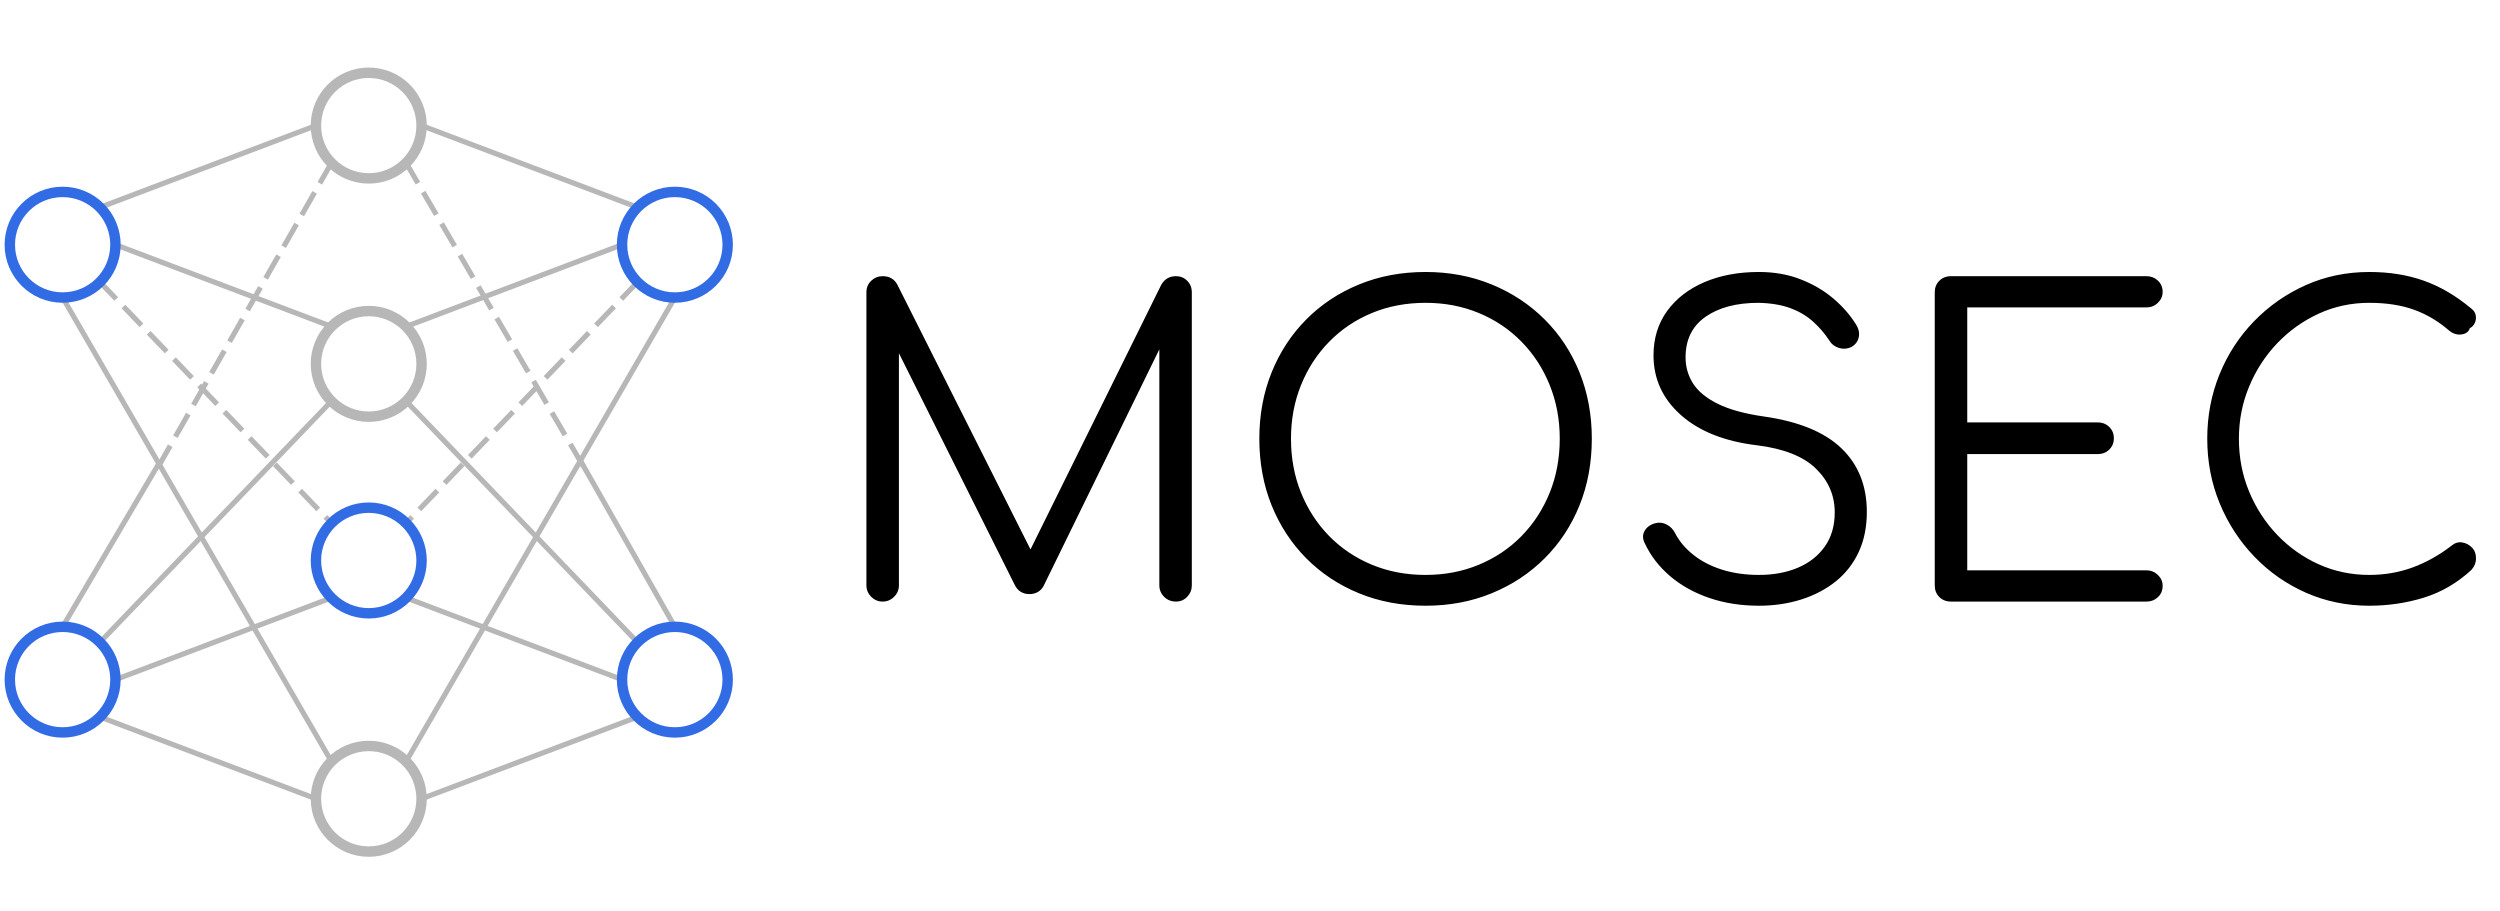 <svg version="1.1" viewBox="0.0 50.0 960.0 350.0" fill="none" stroke="none" stroke-linecap="square" stroke-miterlimit="10" xmlns:xlink="http://www.w3.org/1999/xlink" xmlns="http://www.w3.org/2000/svg"><rect x="0.0" y="50.0" width="960.0" height="350.0" fill="#333333" stroke="none"/><clipPath id="p.0"><path d="m0 0l960.0 0l0 540.0l-960.0 0l0 -540.0z" clip-rule="nonzero"/></clipPath><g clip-path="url(#p.0)"><path fill="#ffffff" d="m0 0l960.0 0l0 540.0l-960.0 0z" fill-rule="evenodd"/><path fill="#000000" fill-opacity="0.0" d="m38.392 158.316l88.85 92.567" fill-rule="evenodd"/><path stroke="#b7b7b7" stroke-width="2.0" stroke-linejoin="round" stroke-linecap="butt" stroke-dasharray="8.0,6.0" d="m38.392 158.316l88.85 92.567" fill-rule="evenodd"/><path fill="#000000" fill-opacity="0.0" d="m24.05 164.257l103.213 178.142" fill-rule="evenodd"/><path stroke="#b7b7b7" stroke-width="2.0" stroke-linejoin="round" stroke-linecap="butt" d="m24.05 164.257l103.213 178.142" fill-rule="evenodd"/><path fill="#000000" fill-opacity="0.0" d="m38.392 129.631l82.929 -31.402" fill-rule="evenodd"/><path stroke="#b7b7b7" stroke-width="2.0" stroke-linejoin="round" stroke-linecap="butt" d="m38.392 129.631l82.929 -31.402" fill-rule="evenodd"/><path fill="#000000" fill-opacity="0.0" d="m38.392 296.634l88.85 -92.567" fill-rule="evenodd"/><path stroke="#b7b7b7" stroke-width="2.0" stroke-linejoin="round" stroke-linecap="butt" d="m38.392 296.634l88.85 -92.567" fill-rule="evenodd"/><path fill="#000000" fill-opacity="0.0" d="m38.392 325.319l82.929 31.402" fill-rule="evenodd"/><path stroke="#b7b7b7" stroke-width="2.0" stroke-linejoin="round" stroke-linecap="butt" d="m38.392 325.319l82.929 31.402" fill-rule="evenodd"/><path fill="#000000" fill-opacity="0.0" d="m44.333 310.976l82.929 -31.402" fill-rule="evenodd"/><path stroke="#b7b7b7" stroke-width="2.0" stroke-linejoin="round" stroke-linecap="butt" d="m44.333 310.976l82.929 -31.402" fill-rule="evenodd"/><path fill="#000000" fill-opacity="0.0" d="m44.333 143.974l82.929 31.402" fill-rule="evenodd"/><path stroke="#b7b7b7" stroke-width="2.0" stroke-linejoin="round" stroke-linecap="butt" d="m44.333 143.974l82.929 31.402" fill-rule="evenodd"/><path fill="#000000" fill-opacity="0.0" d="m161.885 98.223l82.929 31.402" fill-rule="evenodd"/><path stroke="#b7b7b7" stroke-width="2.0" stroke-linejoin="round" stroke-linecap="butt" d="m161.885 98.223l82.929 31.402" fill-rule="evenodd"/><path fill="#000000" fill-opacity="0.0" d="m244.807 158.316l-88.85 92.567" fill-rule="evenodd"/><path stroke="#b7b7b7" stroke-width="2.0" stroke-linejoin="round" stroke-linecap="butt" stroke-dasharray="8.0,6.0" d="m244.807 158.316l-88.85 92.567" fill-rule="evenodd"/><path fill="#000000" fill-opacity="0.0" d="m238.866 143.974l-82.929 31.402" fill-rule="evenodd"/><path stroke="#b7b7b7" stroke-width="2.0" stroke-linejoin="round" stroke-linecap="butt" d="m238.866 143.974l-82.929 31.402" fill-rule="evenodd"/><path fill="#000000" fill-opacity="0.0" d="m259.15 164.257l-103.213 178.142" fill-rule="evenodd"/><path stroke="#b7b7b7" stroke-width="2.0" stroke-linejoin="round" stroke-linecap="butt" d="m259.15 164.257l-103.213 178.142" fill-rule="evenodd"/><path fill="#000000" fill-opacity="0.0" d="m244.807 296.634l-88.85 -92.567" fill-rule="evenodd"/><path stroke="#b7b7b7" stroke-width="2.0" stroke-linejoin="round" stroke-linecap="butt" d="m244.807 296.634l-88.85 -92.567" fill-rule="evenodd"/><path fill="#000000" fill-opacity="0.0" d="m238.866 310.976l-82.929 -31.402" fill-rule="evenodd"/><path stroke="#b7b7b7" stroke-width="2.0" stroke-linejoin="round" stroke-linecap="butt" d="m238.866 310.976l-82.929 -31.402" fill-rule="evenodd"/><path fill="#000000" fill-opacity="0.0" d="m244.807 325.319l-82.929 31.402" fill-rule="evenodd"/><path stroke="#b7b7b7" stroke-width="2.0" stroke-linejoin="round" stroke-linecap="butt" d="m244.807 325.319l-82.929 31.402" fill-rule="evenodd"/><path fill="#ffffff" d="m121.318 189.724l0 0c0 -11.202 9.081 -20.283 20.283 -20.283l0 0c5.38 0 10.539 2.137 14.343 5.941c3.804 3.804 5.941 8.963 5.941 14.343l0 0c0 11.202 -9.081 20.283 -20.283 20.283l0 0c-11.202 0 -20.283 -9.081 -20.283 -20.283z" fill-rule="evenodd"/><path stroke="#b7b7b7" stroke-width="4.0" stroke-linejoin="round" stroke-linecap="butt" d="m121.318 189.724l0 0c0 -11.202 9.081 -20.283 20.283 -20.283l0 0c5.38 0 10.539 2.137 14.343 5.941c3.804 3.804 5.941 8.963 5.941 14.343l0 0c0 11.202 -9.081 20.283 -20.283 20.283l0 0c-11.202 0 -20.283 -9.081 -20.283 -20.283z" fill-rule="evenodd"/><path fill="#ffffff" d="m121.318 98.223l0 0c0 -11.202 9.081 -20.283 20.283 -20.283l0 0c5.38 0 10.539 2.137 14.343 5.941c3.804 3.804 5.941 8.963 5.941 14.343l0 0c0 11.202 -9.081 20.283 -20.283 20.283l0 0c-11.202 0 -20.283 -9.081 -20.283 -20.283z" fill-rule="evenodd"/><path stroke="#b7b7b7" stroke-width="4.0" stroke-linejoin="round" stroke-linecap="butt" d="m121.318 98.223l0 0c0 -11.202 9.081 -20.283 20.283 -20.283l0 0c5.38 0 10.539 2.137 14.343 5.941c3.804 3.804 5.941 8.963 5.941 14.343l0 0c0 11.202 -9.081 20.283 -20.283 20.283l0 0c-11.202 0 -20.283 -9.081 -20.283 -20.283z" fill-rule="evenodd"/><path fill="#ffffff" d="m121.318 356.727l0 0c0 -11.202 9.081 -20.283 20.283 -20.283l0 0c5.38 0 10.539 2.137 14.343 5.941c3.804 3.804 5.941 8.963 5.941 14.343l0 0c0 11.202 -9.081 20.283 -20.283 20.283l0 0c-11.202 0 -20.283 -9.081 -20.283 -20.283z" fill-rule="evenodd"/><path stroke="#b7b7b7" stroke-width="4.0" stroke-linejoin="round" stroke-linecap="butt" d="m121.318 356.727l0 0c0 -11.202 9.081 -20.283 20.283 -20.283l0 0c5.38 0 10.539 2.137 14.343 5.941c3.804 3.804 5.941 8.963 5.941 14.343l0 0c0 11.202 -9.081 20.283 -20.283 20.283l0 0c-11.202 0 -20.283 -9.081 -20.283 -20.283z" fill-rule="evenodd"/><path fill="#000000" fill-opacity="0.0" d="m127.258 112.566l-66.142 116.063" fill-rule="evenodd"/><path stroke="#b7b7b7" stroke-width="2.0" stroke-linejoin="round" stroke-linecap="butt" stroke-dasharray="8.0,6.0" d="m127.258 112.566l-66.142 116.063" fill-rule="evenodd"/><path fill="#000000" fill-opacity="0.0" d="m61.089 227.858l-37.039 62.835" fill-rule="evenodd"/><path stroke="#b7b7b7" stroke-width="2.0" stroke-linejoin="round" stroke-linecap="butt" d="m61.089 227.858l-37.039 62.835" fill-rule="evenodd"/><path fill="#000000" fill-opacity="0.0" d="m155.944 112.566l68.252 116.85" fill-rule="evenodd"/><path stroke="#b7b7b7" stroke-width="2.0" stroke-linejoin="round" stroke-linecap="butt" stroke-dasharray="8.0,6.0" d="m155.944 112.566l68.252 116.85" fill-rule="evenodd"/><path fill="#000000" fill-opacity="0.0" d="m259.15 290.693l-35.717 -62.835" fill-rule="evenodd"/><path stroke="#b7b7b7" stroke-width="2.0" stroke-linejoin="round" stroke-linecap="butt" d="m259.15 290.693l-35.717 -62.835" fill-rule="evenodd"/><path fill="#ffffff" d="m3.766 143.974l0 0c0 -11.202 9.081 -20.283 20.283 -20.283l0 0c5.38 0 10.539 2.137 14.343 5.941c3.804 3.804 5.941 8.963 5.941 14.343l0 0c0 11.202 -9.081 20.283 -20.283 20.283l0 0c-11.202 0 -20.283 -9.081 -20.283 -20.283z" fill-rule="evenodd"/><path stroke="#326ce5" stroke-width="4.0" stroke-linejoin="round" stroke-linecap="butt" d="m3.766 143.974l0 0c0 -11.202 9.081 -20.283 20.283 -20.283l0 0c5.38 0 10.539 2.137 14.343 5.941c3.804 3.804 5.941 8.963 5.941 14.343l0 0c0 11.202 -9.081 20.283 -20.283 20.283l0 0c-11.202 0 -20.283 -9.081 -20.283 -20.283z" fill-rule="evenodd"/><path fill="#ffffff" d="m121.318 265.226l0 0c0 -11.202 9.081 -20.283 20.283 -20.283l0 0c5.38 0 10.539 2.137 14.343 5.941c3.804 3.804 5.941 8.963 5.941 14.343l0 0c0 11.202 -9.081 20.283 -20.283 20.283l0 0c-11.202 0 -20.283 -9.081 -20.283 -20.283z" fill-rule="evenodd"/><path stroke="#326ce5" stroke-width="4.0" stroke-linejoin="round" stroke-linecap="butt" d="m121.318 265.226l0 0c0 -11.202 9.081 -20.283 20.283 -20.283l0 0c5.38 0 10.539 2.137 14.343 5.941c3.804 3.804 5.941 8.963 5.941 14.343l0 0c0 11.202 -9.081 20.283 -20.283 20.283l0 0c-11.202 0 -20.283 -9.081 -20.283 -20.283z" fill-rule="evenodd"/><path fill="#ffffff" d="m238.866 310.976l0 0c0 -11.202 9.081 -20.283 20.283 -20.283l0 0c5.38 0 10.539 2.137 14.343 5.941c3.804 3.804 5.941 8.963 5.941 14.343l0 0c0 11.202 -9.081 20.283 -20.283 20.283l0 0c-11.202 0 -20.283 -9.081 -20.283 -20.283z" fill-rule="evenodd"/><path stroke="#326ce5" stroke-width="4.0" stroke-linejoin="round" stroke-linecap="butt" d="m238.866 310.976l0 0c0 -11.202 9.081 -20.283 20.283 -20.283l0 0c5.38 0 10.539 2.137 14.343 5.941c3.804 3.804 5.941 8.963 5.941 14.343l0 0c0 11.202 -9.081 20.283 -20.283 20.283l0 0c-11.202 0 -20.283 -9.081 -20.283 -20.283z" fill-rule="evenodd"/><path fill="#ffffff" d="m3.766 310.976l0 0c0 -11.202 9.081 -20.283 20.283 -20.283l0 0c5.38 0 10.539 2.137 14.343 5.941c3.804 3.804 5.941 8.963 5.941 14.343l0 0c0 11.202 -9.081 20.283 -20.283 20.283l0 0c-11.202 0 -20.283 -9.081 -20.283 -20.283z" fill-rule="evenodd"/><path stroke="#326ce5" stroke-width="4.0" stroke-linejoin="round" stroke-linecap="butt" d="m3.766 310.976l0 0c0 -11.202 9.081 -20.283 20.283 -20.283l0 0c5.38 0 10.539 2.137 14.343 5.941c3.804 3.804 5.941 8.963 5.941 14.343l0 0c0 11.202 -9.081 20.283 -20.283 20.283l0 0c-11.202 0 -20.283 -9.081 -20.283 -20.283z" fill-rule="evenodd"/><path fill="#ffffff" d="m238.866 143.974l0 0c0 -11.202 9.081 -20.283 20.283 -20.283l0 0c5.38 0 10.539 2.137 14.343 5.941c3.804 3.804 5.941 8.963 5.941 14.343l0 0c0 11.202 -9.081 20.283 -20.283 20.283l0 0c-11.202 0 -20.283 -9.081 -20.283 -20.283z" fill-rule="evenodd"/><path stroke="#326ce5" stroke-width="4.0" stroke-linejoin="round" stroke-linecap="butt" d="m238.866 143.974l0 0c0 -11.202 9.081 -20.283 20.283 -20.283l0 0c5.38 0 10.539 2.137 14.343 5.941c3.804 3.804 5.941 8.963 5.941 14.343l0 0c0 11.202 -9.081 20.283 -20.283 20.283l0 0c-11.202 0 -20.283 -9.081 -20.283 -20.283z" fill-rule="evenodd"/><path fill="#000000" fill-opacity="0.0" d="m307.701 118.404l689.764 0l0 213.323l-689.764 0z" fill-rule="evenodd"/><path fill="#000000" d="m338.935 281.004q-2.547 0 -4.391 -1.844q-1.844 -1.844 -1.844 -4.391l0 -112.484q0 -2.719 1.844 -4.469q1.844 -1.766 4.391 -1.766q3.844 0 5.609 3.188l53.922 107.203l-5.453 0l52.969 -107.203q1.922 -3.188 5.594 -3.188q2.562 0 4.312 1.766q1.766 1.75 1.766 4.469l0 112.484q0 2.547 -1.766 4.391q-1.75 1.844 -4.312 1.844q-2.719 0 -4.562 -1.844q-1.828 -1.844 -1.828 -4.391l0 -96.328l2.719 0.156l-47.203 96.484q-1.766 3.047 -5.438 3.047q-4.0 0 -5.766 -3.844l-47.516 -95.047l3.203 -0.797l0 96.328q0 2.547 -1.844 4.391q-1.844 1.844 -4.406 1.844zm208.491 1.594q-13.922 0 -25.609 -4.797q-11.672 -4.797 -20.234 -13.438q-8.562 -8.641 -13.281 -20.312q-4.719 -11.688 -4.719 -25.609q0 -13.75 4.719 -25.438q4.719 -11.688 13.281 -20.312q8.562 -8.641 20.234 -13.438q11.688 -4.812 25.609 -4.812q13.75 0 25.422 4.812q11.688 4.797 20.328 13.438q8.641 8.625 13.359 20.312q4.719 11.688 4.719 25.438q0 13.922 -4.719 25.609q-4.719 11.672 -13.359 20.312q-8.641 8.641 -20.328 13.438q-11.672 4.797 -25.422 4.797zm0 -11.828q11.031 0 20.469 -3.922q9.453 -3.922 16.406 -11.031q6.953 -7.125 10.797 -16.641q3.844 -9.531 3.844 -20.734q0 -11.031 -3.844 -20.547q-3.844 -9.531 -10.797 -16.641q-6.953 -7.125 -16.406 -11.047q-9.438 -3.922 -20.469 -3.922q-11.203 0 -20.641 3.922q-9.438 3.922 -16.406 11.047q-6.953 7.109 -10.797 16.641q-3.844 9.516 -3.844 20.547q0 11.203 3.844 20.734q3.844 9.516 10.797 16.641q6.969 7.109 16.406 11.031q9.438 3.922 20.641 3.922zm128.001 11.828q-10.25 0 -18.969 -2.953q-8.719 -2.953 -15.125 -8.391q-6.391 -5.453 -9.75 -12.656q-1.281 -2.547 -0.078 -4.703q1.203 -2.172 4.078 -2.969q2.234 -0.641 4.391 0.484q2.172 1.109 3.281 3.359q2.406 4.641 7.047 8.328q4.641 3.672 11.031 5.672q6.406 2.0 14.094 2.0q8.469 0 15.031 -2.797q6.562 -2.812 10.312 -8.172q3.766 -5.359 3.766 -13.031q0 -9.766 -7.203 -16.797q-7.188 -7.047 -22.547 -8.969q-18.719 -2.234 -29.281 -11.594q-10.562 -9.359 -10.562 -22.969q0 -9.75 5.188 -16.953q5.203 -7.203 14.328 -11.125q9.125 -3.922 20.969 -3.922q8.797 0 15.984 2.812q7.203 2.797 12.562 7.359q5.359 4.547 8.734 9.984q1.594 2.562 1.031 4.969q-0.562 2.391 -2.797 3.672q-2.406 1.125 -4.891 0.328q-2.469 -0.797 -3.75 -3.047q-2.406 -3.672 -6.0 -6.953q-3.594 -3.281 -8.719 -5.203q-5.125 -1.922 -12.328 -2.078q-12.641 0 -20.328 5.359q-7.672 5.359 -7.672 15.594q0 5.453 2.875 10.016q2.891 4.547 9.531 7.828q6.641 3.281 17.844 4.875q20.0 2.891 29.672 12.25q9.688 9.359 9.688 24.391q0 8.641 -3.125 15.375q-3.125 6.719 -8.812 11.281q-5.672 4.547 -13.266 6.953q-7.594 2.391 -16.234 2.391zm73.748 -1.594q-2.719 0 -4.484 -1.75q-1.75 -1.766 -1.75 -4.484l0 -112.484q0 -2.719 1.75 -4.469q1.766 -1.766 4.484 -1.766l75.047 0q2.562 0 4.391 1.688q1.844 1.672 1.844 4.391q0 2.391 -1.844 4.156q-1.828 1.766 -4.391 1.766l-68.797 0l0 44.156l50.078 0q2.719 0 4.469 1.766q1.766 1.75 1.766 4.312q0 2.562 -1.766 4.328q-1.75 1.75 -4.469 1.75l-50.078 0l0 44.641l68.797 0q2.562 0 4.391 1.766q1.844 1.75 1.844 4.156q0 2.719 -1.844 4.406q-1.828 1.672 -4.391 1.672l-75.047 0zm160.642 1.594q-12.953 0 -24.234 -4.953q-11.281 -4.953 -19.844 -13.828q-8.562 -8.891 -13.359 -20.484q-4.797 -11.609 -4.797 -24.891q0 -13.125 4.719 -24.719q4.719 -11.594 13.281 -20.391q8.562 -8.812 19.844 -13.844q11.281 -5.047 24.391 -5.047q11.531 0 20.969 3.359q9.438 3.359 18.234 10.719q1.438 1.125 1.672 2.656q0.25 1.516 -0.391 2.875q-0.641 1.359 -1.922 2.0q-0.312 1.266 -1.594 1.906q-1.281 0.641 -2.969 0.484q-1.672 -0.156 -3.281 -1.438q-6.234 -5.438 -13.594 -8.078q-7.359 -2.641 -17.125 -2.641q-10.391 0 -19.438 4.156q-9.031 4.156 -15.922 11.359q-6.875 7.203 -10.797 16.641q-3.922 9.438 -3.922 20.0q0 10.875 3.922 20.328q3.922 9.438 10.797 16.641q6.891 7.187 15.922 11.281q9.047 4.078 19.438 4.078q8.797 0 16.641 -2.875q7.844 -2.891 14.891 -8.328q1.906 -1.609 4.062 -1.281q2.172 0.312 3.766 1.922q1.609 1.594 1.609 4.156q0 1.281 -0.406 2.328q-0.406 1.031 -1.359 2.156q-8.156 7.516 -18.234 10.641q-10.078 3.109 -20.969 3.109z" fill-rule="nonzero"/></g></svg>
